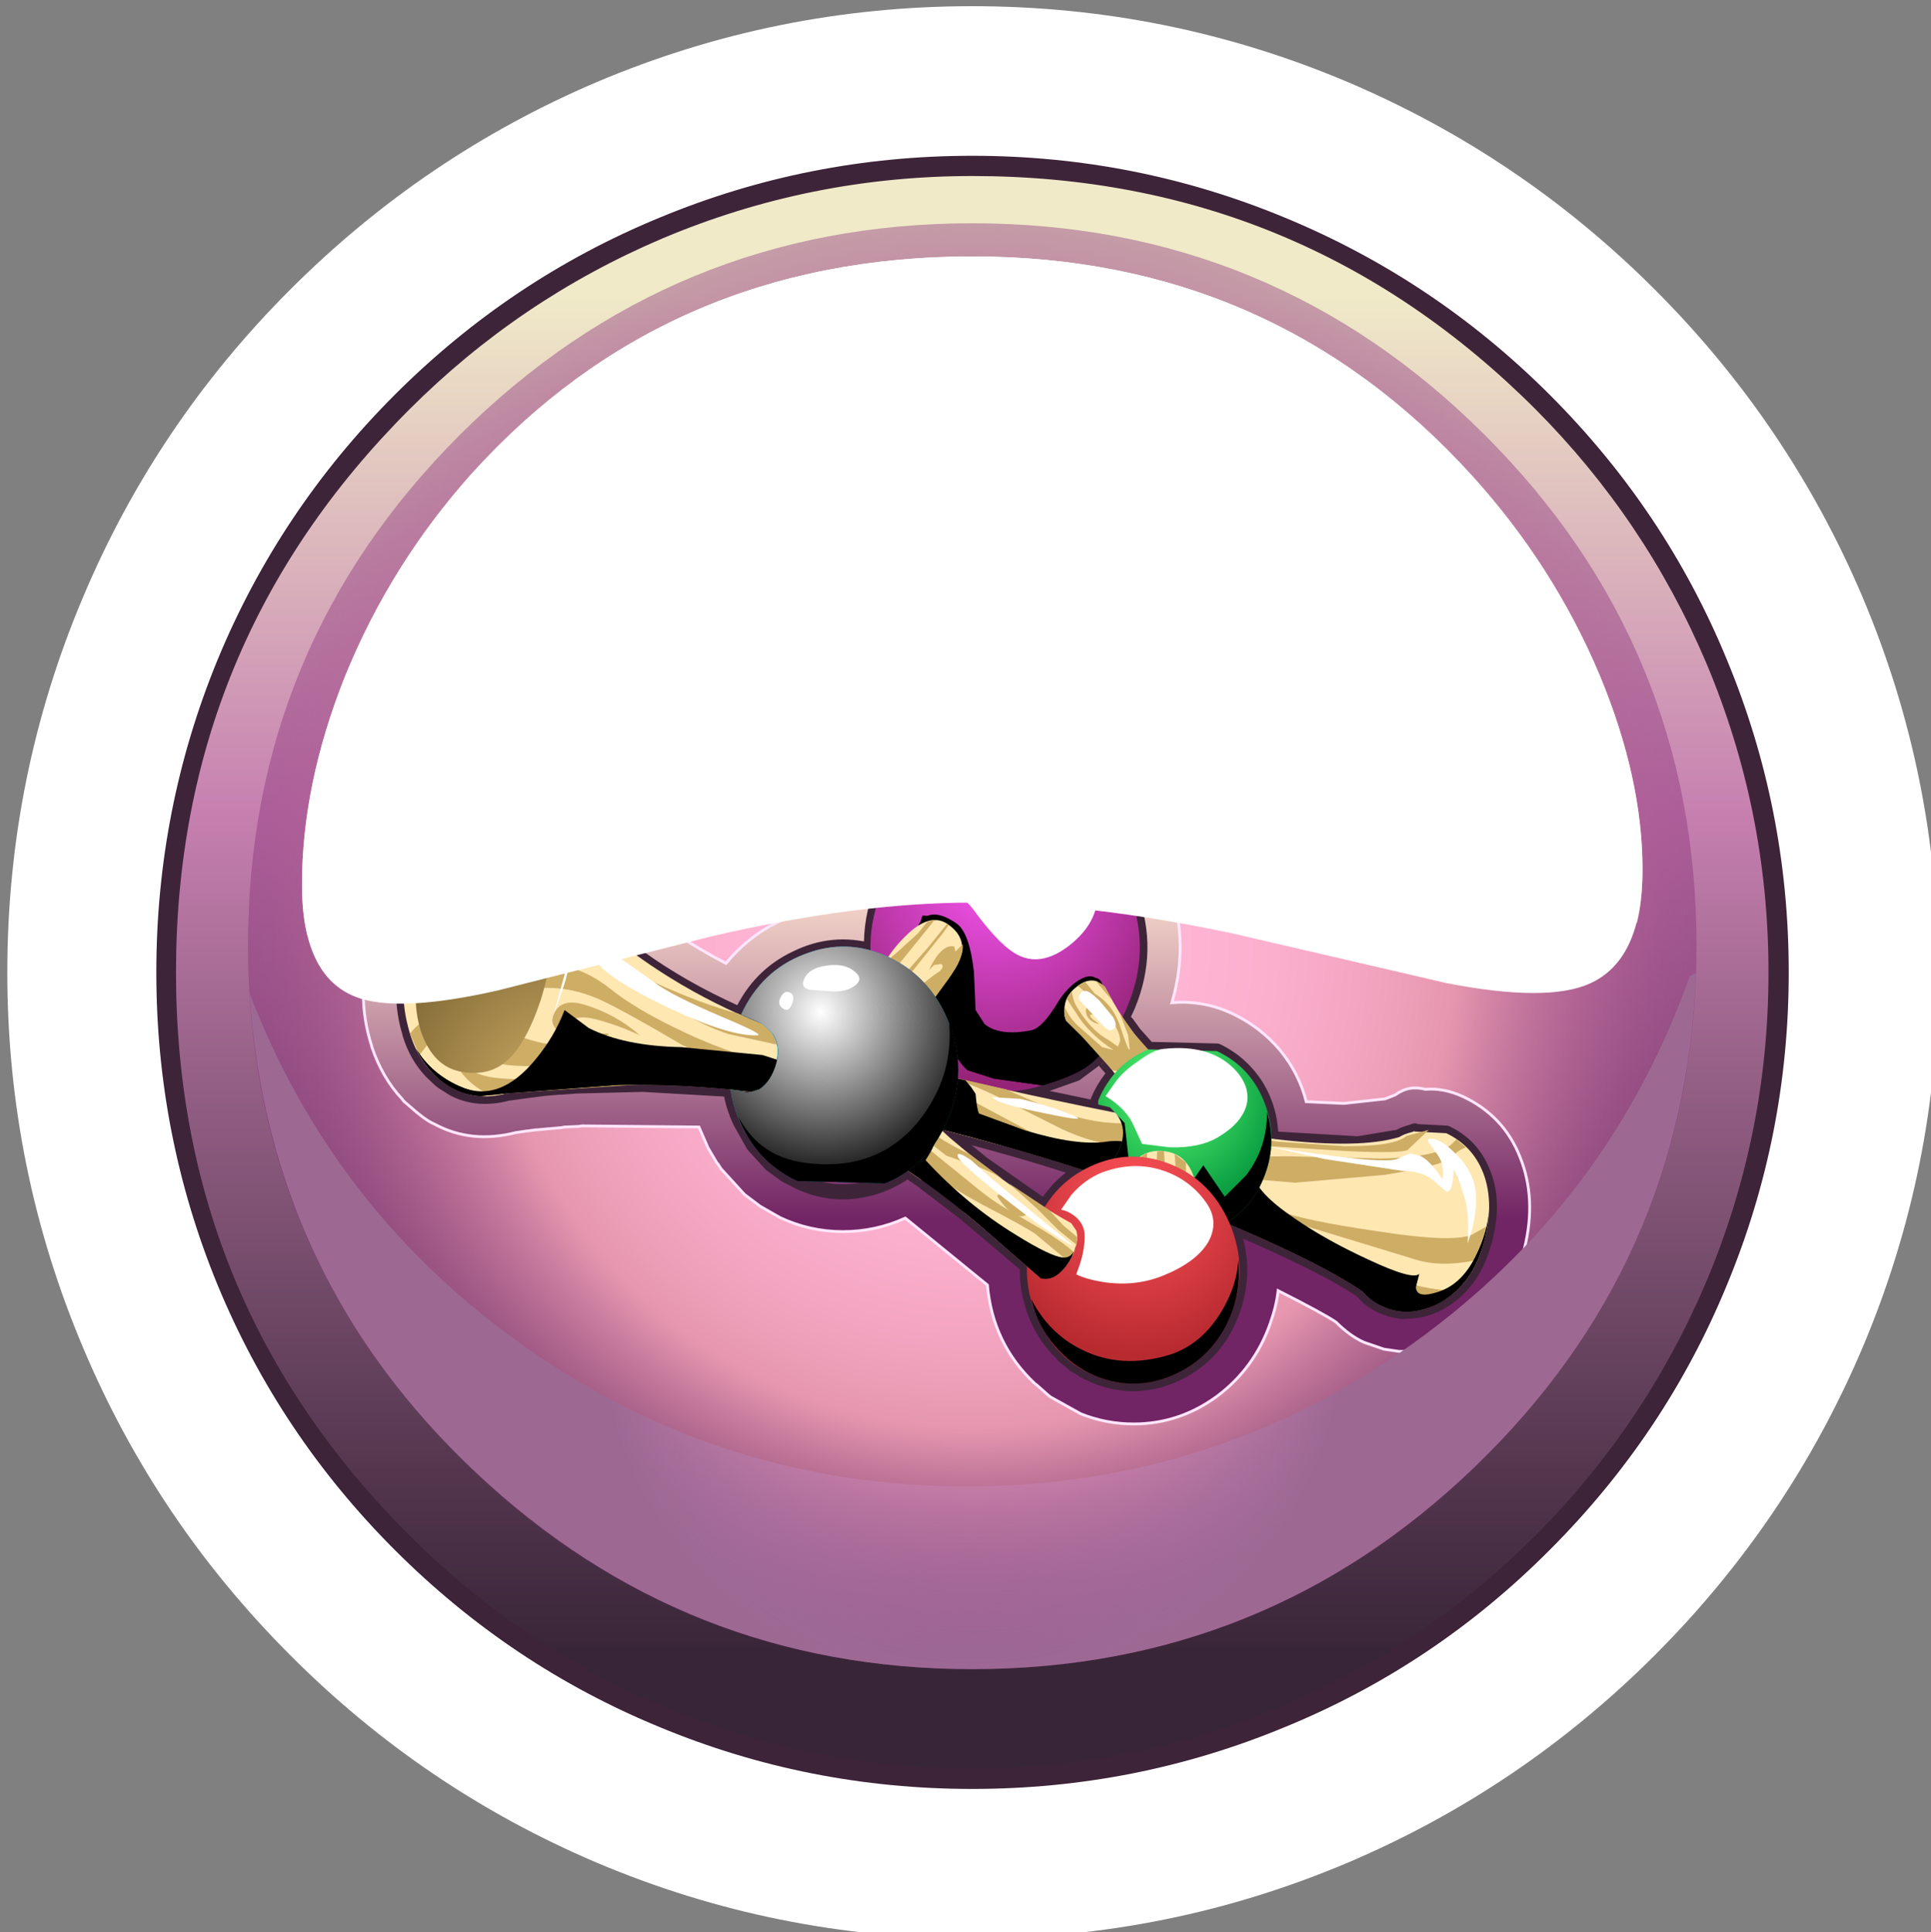 <?xml version="1.0" encoding="UTF-8" standalone="no"?>
<svg xmlns:xlink="http://www.w3.org/1999/xlink" height="171.8px" width="171.7px" xmlns="http://www.w3.org/2000/svg">
  <rect width="100%" height="100%" fill="#808080" stroke="none"/>
  <g transform="matrix(1.0, 0.0, 0.0, 1.0, 0.0, 0.0)">
    <use height="171.8" transform="matrix(1.0, 0.0, 0.0, 1.0, 0.65, 0.55)" width="171.7" xlink:href="#shape0"/>
    <use height="128.55" transform="matrix(1.0, 0.0, 0.0, 1.0, 22.05, 19.85)" width="128.8" xlink:href="#sprite0"/>
    <use height="98.5" transform="matrix(1.0, 0.0, 0.0, 1.0, 32.2, 28.2)" width="103.9" xlink:href="#shape2"/>
    <use height="15.2" transform="matrix(1.0, 0.0, 0.0, 1.0, 81.05, 81.3)" width="18.35" xlink:href="#sprite1"/>
    <use height="15.15" transform="matrix(1.0, 0.0, 0.0, 1.0, 81.05, 81.35)" width="17.85" xlink:href="#sprite2"/>
    <use height="13.1" transform="matrix(1.0, 0.0, 0.0, 1.0, 80.5, 72.2)" width="17.1" xlink:href="#sprite3"/>
    <use height="40.05" transform="matrix(1.0, 0.0, 0.0, 1.0, 35.85, 76.55)" width="96.55" xlink:href="#shape6"/>
    <use height="26.8" transform="matrix(1.0, 0.0, 0.0, 1.0, 37.0, 89.8)" width="95.4" xlink:href="#sprite4"/>
    <use height="23.35" transform="matrix(1.0, 0.0, 0.0, 1.0, 37.0, 93.25)" width="93.05" xlink:href="#sprite5"/>
    <use height="31.9" transform="matrix(1.0, 0.0, 0.0, 1.0, 36.95, 77.95)" width="76.1" xlink:href="#shape9"/>
    <use height="8.8" transform="matrix(1.0, 0.0, 0.0, 1.0, 98.3, 93.2)" width="12.6" xlink:href="#sprite6"/>
    <use height="11.0" transform="matrix(1.0, 0.0, 0.0, 1.0, 97.45, 98.85)" width="15.6" xlink:href="#sprite7"/>
    <use height="20.7" transform="matrix(1.0, 0.0, 0.0, 1.0, 91.3, 102.3)" width="18.9" xlink:href="#shape12"/>
    <use height="11.0" transform="matrix(1.0, 0.0, 0.0, 1.0, 91.7, 112.0)" width="18.45" xlink:href="#sprite8"/>
    <use height="10.45" transform="matrix(1.0, 0.0, 0.0, 1.0, 94.35, 103.65)" width="13.55" xlink:href="#sprite9"/>
    <use height="16.9" transform="matrix(1.0, 0.0, 0.0, 1.0, 75.05, 96.75)" width="20.75" xlink:href="#shape15"/>
    <use height="14.2" transform="matrix(1.0, 0.0, 0.0, 1.0, 78.15, 99.5)" width="16.7" xlink:href="#sprite10"/>
    <use height="16.45" transform="matrix(1.0, 0.0, 0.0, 1.0, 75.1, 97.2)" width="20.6" xlink:href="#sprite11"/>
    <use height="21.85" transform="matrix(1.0, 0.0, 0.0, 1.0, 64.95, 84.15)" width="20.25" xlink:href="#shape18"/>
    <use height="8.0" transform="matrix(1.0, 0.0, 0.0, 1.0, 66.15, 91.0)" width="3.4" xlink:href="#sprite12"/>
    <use height="21.85" transform="matrix(1.0, 0.0, 0.0, 1.0, 64.95, 84.15)" width="20.25" xlink:href="#sprite13"/>
    <use height="15.05" transform="matrix(1.0, 0.0, 0.0, 1.0, 65.65, 90.95)" width="19.55" xlink:href="#sprite14"/>
    <use height="13.4" transform="matrix(1.0, 0.0, 0.0, 1.0, 39.15, 76.85)" width="11.7" xlink:href="#shape22"/>
    <use height="7.9" transform="matrix(1.0, 0.0, 0.0, 1.0, 52.6, 84.15)" width="14.85" xlink:href="#sprite15"/>
    <use height="37.7" transform="matrix(1.0, 0.0, 0.0, 1.0, 69.3, 73.0)" width="61.95" xlink:href="#shape24"/>
    <use height="61.9" transform="matrix(1.0, 0.0, 0.0, 1.0, 22.2, 86.5)" width="128.6" xlink:href="#sprite16"/>
    <use height="60.45" transform="matrix(1.0, 0.0, 0.0, 1.0, 26.85, 22.8)" width="119.2" xlink:href="#sprite17"/>
    <use height="66.45" transform="matrix(1.0, 0.0, 0.0, 1.0, 26.85, 22.8)" width="119.2" xlink:href="#sprite18"/>
  </g>
  <defs>
    <g id="shape0" transform="matrix(1.0, 0.0, 0.0, 1.0, -0.65, -0.55)">
      <path d="M7.4 53.05 Q13.9 37.65 25.8 25.75 37.7 13.85 53.05 7.3 69.0 0.55 86.45 0.55 103.9 0.55 119.85 7.3 135.25 13.85 147.15 25.75 159.05 37.65 165.6 53.05 172.35 69.0 172.35 86.45 172.35 103.9 165.6 119.85 159.05 135.25 147.15 147.15 135.25 159.05 119.85 165.6 103.9 172.35 86.45 172.35 69.0 172.35 53.05 165.6 37.65 159.05 25.8 147.15 13.9 135.25 7.4 119.85 0.65 103.9 0.65 86.45 0.65 69.0 7.4 53.05" fill="#ffffff" fill-rule="evenodd" stroke="none"/>
      <path d="M58.55 20.4 Q71.9 14.75 86.45 14.75 101.0 14.75 114.35 20.4 127.2 25.85 137.15 35.75 147.05 45.7 152.5 58.55 158.15 71.9 158.15 86.45 158.15 101.0 152.5 114.35 147.05 127.2 137.15 137.15 127.2 147.05 114.35 152.5 101.0 158.15 86.45 158.15 71.9 158.15 58.55 152.5 45.7 147.05 35.8 137.15 25.9 127.2 20.45 114.35 14.8 101.0 14.8 86.45 14.8 71.9 20.45 58.55 25.85 45.7 35.8 35.75 45.7 25.85 58.55 20.4" fill="url(#gradient0)" fill-rule="evenodd" stroke="none"/>
      <path d="M19.35 58.65 Q24.85 45.35 35.1 35.1 45.4 24.8 58.65 19.35 71.9 13.85 86.45 13.85 101.0 13.85 114.25 19.35 127.55 24.85 137.8 35.1 148.1 45.4 153.55 58.65 159.05 71.9 159.05 86.45 159.05 101.0 153.55 114.25 148.1 127.5 137.8 137.8 127.55 148.1 114.25 153.55 101.0 159.05 86.45 159.05 71.9 159.05 58.65 153.55 45.4 148.1 35.1 137.8 24.85 127.55 19.35 114.25 13.9 101.0 13.9 86.45 13.9 71.9 19.35 58.65 M58.9 21.2 Q46.2 26.6 36.4 36.4 15.65 57.15 15.65 86.45 15.65 115.8 36.4 136.5 46.2 146.3 58.9 151.7 72.05 157.25 86.45 157.25 100.85 157.25 114.05 151.7 126.75 146.3 136.55 136.5 146.3 126.7 151.7 114.0 157.25 100.85 157.25 86.45 157.25 72.05 151.7 58.9 146.3 46.2 136.55 36.4 115.8 15.65 86.45 15.65 72.05 15.65 58.9 21.2" fill="#3e2439" fill-rule="evenodd" stroke="none"/>
    </g>
    <linearGradient gradientTransform="matrix(0.0, -0.087, -0.087, 0.0, 86.45, 86.45)" gradientUnits="userSpaceOnUse" id="gradient0" spreadMethod="pad" x1="-819.2" x2="819.2">
      <stop offset="0.075" stop-color="#392538"/>
      <stop offset="0.188" stop-color="#53364e"/>
      <stop offset="0.435" stop-color="#956086"/>
      <stop offset="0.6" stop-color="#c680b0"/>
      <stop offset="0.922" stop-color="#f0eac8"/>
    </linearGradient>
    <g id="sprite0" transform="matrix(1.0, 0.0, 0.0, 1.0, 0.0, 0.0)">
      <use height="128.55" transform="matrix(1.0, 0.0, 0.0, 1.0, 0.0, 0.0)" width="128.8" xlink:href="#shape1"/>
    </g>
    <g id="shape1" transform="matrix(1.0, 0.0, 0.0, 1.0, 0.0, 0.0)">
      <path d="M128.8 64.25 Q128.8 90.9 109.95 109.75 91.1 128.55 64.4 128.55 37.75 128.55 18.85 109.75 0.0 90.9 0.0 64.25 0.0 37.65 18.85 18.8 37.75 0.0 64.4 0.0 91.1 0.0 109.95 18.8 128.8 37.6 128.8 64.25" fill="url(#gradient1)" fill-rule="evenodd" stroke="none"/>
    </g>
    <radialGradient cx="0" cy="0" gradientTransform="matrix(0.079, 0.0, 0.0, -0.079, 64.4, 64.25)" gradientUnits="userSpaceOnUse" id="gradient1" r="819.2" spreadMethod="pad">
      <stop offset="0.0" stop-color="#ffb8d9"/>
      <stop offset="0.239" stop-color="#ffb6d6"/>
      <stop offset="0.416" stop-color="#fcafcd"/>
      <stop offset="0.569" stop-color="#f0a2bd"/>
      <stop offset="0.663" stop-color="#e697af"/>
      <stop offset="1.0" stop-color="#872d79" stop-opacity="0.408"/>
    </radialGradient>
    <g id="shape2" transform="matrix(1.0, 0.0, 0.0, 1.0, -32.2, -28.2)">
      <path d="M81.7 34.2 L75.4 34.2 74.9 37.75 77.4 37.4 Q80.4 37.4 82.35 39.5 84.3 41.55 84.3 44.5 84.3 48.8 82.05 51.25 79.75 53.75 75.5 53.75 73.25 53.75 70.95 52.6 68.15 51.25 68.15 49.3 68.15 48.35 68.85 47.7 69.5 47.0 70.4 47.0 70.95 47.0 72.65 48.1 74.35 49.15 75.6 49.15 77.25 49.15 78.2 47.75 79.1 46.5 79.1 44.8 79.1 43.25 78.3 42.35 77.45 41.4 75.9 41.4 74.95 41.4 73.9 41.95 L72.0 42.5 Q71.1 42.5 70.5 41.95 70.0 41.45 70.0 40.95 L70.95 32.8 Q71.2 30.9 71.8 30.25 72.3 29.6 73.55 29.6 L81.6 29.6 Q82.7 29.6 83.35 30.2 84.0 30.8 84.0 31.7 84.0 34.2 81.7 34.2" fill="#ffe7fd" fill-rule="evenodd" stroke="none"/>
      <path d="M102.35 35.3 Q102.35 38.7 99.6 40.4 101.45 41.25 102.55 42.8 103.7 44.45 103.7 46.4 103.7 49.4 101.25 51.6 98.8 53.75 95.3 53.75 91.85 53.75 89.45 51.6 87.3 49.7 87.3 47.5 87.3 46.55 88.15 45.9 88.9 45.25 89.85 45.25 90.8 45.25 92.05 47.2 93.3 49.15 95.35 49.15 96.65 49.15 97.6 48.25 98.5 47.35 98.5 46.05 98.5 43.65 95.65 43.2 92.8 42.75 92.8 40.9 92.8 39.2 95.2 38.55 97.55 37.95 97.55 36.05 97.55 35.1 96.9 34.45 96.25 33.8 95.15 33.8 93.45 33.8 92.3 35.45 91.15 37.1 90.15 37.1 89.2 37.1 88.55 36.3 88.0 35.6 88.0 34.6 88.0 32.65 90.25 30.95 92.5 29.2 95.25 29.2 98.55 29.2 100.6 31.3 102.35 33.05 102.35 35.3" fill="#ffe7fd" fill-rule="evenodd" stroke="none"/>
      <path d="M81.7 33.2 L75.4 33.2 74.9 36.75 77.4 36.4 Q80.4 36.4 82.35 38.5 84.3 40.55 84.3 43.5 84.3 47.8 82.05 50.25 79.75 52.75 75.5 52.75 73.25 52.75 70.95 51.6 68.15 50.25 68.15 48.3 68.15 47.35 68.85 46.7 69.5 46.0 70.4 46.0 70.95 46.0 72.65 47.1 74.35 48.15 75.6 48.15 77.25 48.15 78.2 46.75 79.1 45.5 79.1 43.8 79.1 42.25 78.3 41.35 77.45 40.4 75.9 40.4 74.95 40.4 73.9 40.95 L72.0 41.5 Q71.1 41.5 70.5 40.95 70.0 40.45 70.0 39.95 L70.95 31.8 Q71.2 29.9 71.8 29.25 72.3 28.6 73.55 28.6 L81.6 28.6 Q82.7 28.6 83.35 29.2 84.0 29.8 84.0 30.7 84.0 33.2 81.7 33.2" fill="url(#gradient2)" fill-rule="evenodd" stroke="none"/>
      <path d="M102.35 34.3 Q102.35 37.7 99.6 39.4 101.45 40.25 102.55 41.8 103.7 43.45 103.7 45.4 103.7 48.4 101.25 50.6 98.8 52.75 95.3 52.75 91.85 52.75 89.45 50.6 87.3 48.7 87.3 46.5 87.3 45.55 88.15 44.9 88.9 44.25 89.85 44.25 90.8 44.25 92.05 46.2 93.3 48.15 95.35 48.15 96.65 48.15 97.6 47.25 98.5 46.35 98.5 45.05 98.5 42.65 95.65 42.2 92.8 41.75 92.8 39.9 92.8 38.2 95.2 37.55 97.55 36.95 97.55 35.05 97.55 34.1 96.9 33.45 96.25 32.8 95.15 32.8 93.45 32.8 92.3 34.45 91.15 36.1 90.15 36.1 89.2 36.1 88.55 35.3 88.0 34.6 88.0 33.6 88.0 31.65 90.25 29.95 92.5 28.2 95.25 28.2 98.55 28.2 100.6 30.3 102.35 32.05 102.35 34.3" fill="url(#gradient3)" fill-rule="evenodd" stroke="none"/>
      <path d="M46.25 73.0 Q48.05 73.15 49.6 73.9 L51.35 74.95 51.95 75.45 52.75 76.3 54.05 77.95 Q58.05 82.25 64.55 85.65 66.4 83.4 68.9 82.1 71.45 80.8 74.25 80.65 74.55 79.1 75.15 77.7 77.0 73.25 80.85 70.55 84.75 67.85 89.4 67.85 92.65 67.85 95.7 69.3 101.1 71.85 103.55 77.6 105.95 83.25 104.2 89.15 107.1 88.9 109.75 90.2 112.1 91.35 113.8 93.35 115.5 95.4 116.15 97.95 L119.5 98.1 123.15 97.7 124.05 97.35 Q125.25 96.45 126.75 96.85 128.35 96.7 130.1 97.5 133.7 99.2 135.15 102.85 136.65 106.55 135.55 111.0 L135.1 112.4 Q134.05 115.6 131.6 117.7 129.15 119.8 126.05 120.15 L125.95 120.15 124.4 120.15 123.05 119.95 121.3 119.35 Q120.05 118.8 118.8 117.55 117.7 116.8 113.65 114.75 113.5 116.1 112.95 117.65 111.55 121.65 108.2 124.15 104.85 126.6 100.8 126.6 98.35 126.6 96.1 125.7 L93.4 124.2 93.1 123.95 92.2 123.15 92.0 123.0 Q88.25 119.45 87.8 114.25 L80.5 108.3 Q77.85 109.5 74.95 109.5 72.0 109.5 69.35 108.25 L67.95 107.45 67.6 107.25 66.2 106.2 64.1 103.9 63.85 103.5 63.75 103.4 62.95 102.05 62.15 100.2 51.75 100.1 51.4 100.15 50.2 100.2 49.95 100.25 48.85 100.35 48.8 100.35 47.75 100.45 47.65 100.45 46.9 100.55 46.85 100.55 45.85 100.7 Q41.9 101.7 38.65 99.95 38.05 99.7 37.25 99.05 L37.0 98.85 35.9 97.9 35.75 97.7 Q34.0 95.85 33.05 93.05 L33.05 93.0 Q32.3 90.7 32.3 88.25 L32.4 86.6 32.45 86.4 32.7 84.85 32.7 84.75 33.6 81.9 34.85 79.4 34.95 79.25 Q36.15 77.4 37.7 76.05 L37.85 75.9 Q39.4 74.55 41.25 73.8 L41.35 73.75 41.6 73.7 42.7 73.3 43.75 73.1 43.9 73.1 44.95 73.0 45.1 72.95 46.25 73.0 M125.45 104.5 Q122.85 105.3 119.5 105.3 L112.6 104.8 Q111.25 104.65 110.35 103.65 109.45 102.6 109.45 101.25 109.4 99.75 108.7 98.5 107.95 97.25 106.7 96.7 L103.45 96.6 102.45 96.85 102.3 97.15 Q103.3 98.95 102.25 100.75 101.45 102.25 99.55 102.5 L99.9 103.7 Q100.0 104.75 99.5 105.7 99.0 106.65 98.1 107.15 96.75 107.95 95.95 109.25 95.4 110.2 94.35 110.6 94.95 111.5 94.95 112.7 94.8 115.7 96.95 117.85 L97.05 117.95 98.2 118.75 98.8 119.05 100.8 119.4 Q102.6 119.4 104.05 118.3 105.55 117.2 106.2 115.3 107.1 112.65 106.05 110.25 105.65 109.25 105.85 108.15 106.05 107.1 106.85 106.35 107.65 105.55 108.7 105.35 L110.8 105.6 Q119.9 109.45 123.2 111.9 L123.8 112.45 124.35 112.85 124.6 112.95 124.95 113.0 125.25 113.0 Q126.15 112.9 126.95 112.2 127.9 111.4 128.3 110.1 L128.55 109.25 Q129.55 105.2 127.05 104.0 L126.55 104.1 126.5 104.1 126.45 104.15 125.45 104.5 M92.65 75.8 Q91.1 75.05 89.4 75.05 86.95 75.05 84.85 76.5 82.8 78.0 81.8 80.45 81.05 82.15 81.05 84.45 81.15 86.25 79.7 87.35 78.25 88.5 76.55 88.0 L73.6 87.95 Q72.15 88.3 71.0 89.25 72.05 91.05 71.1 92.75 70.55 93.8 69.35 94.4 70.4 95.4 70.55 96.75 70.65 98.25 69.7 99.4 L69.75 99.4 69.9 99.65 70.35 100.2 70.45 100.35 71.05 100.9 71.75 101.4 72.45 101.75 Q75.6 103.25 78.6 101.15 79.2 100.65 80.15 100.5 80.25 99.45 80.6 98.8 L80.7 98.65 Q81.3 97.6 82.4 97.15 L84.7 96.95 86.3 97.4 86.3 96.65 Q86.4 95.3 87.4 94.35 88.35 93.45 89.7 93.35 L91.65 93.05 Q94.5 92.15 95.15 91.45 95.65 90.85 96.25 90.6 96.15 89.7 96.65 88.8 L97.0 88.0 Q98.45 84.45 97.2 80.9 95.9 77.3 92.65 75.8 M57.2 92.85 L63.6 93.15 Q54.2 88.8 48.5 82.55 L48.05 81.9 47.45 81.1 47.1 80.75 46.55 80.4 45.6 80.15 45.2 80.15 44.9 80.2 44.85 80.2 44.5 80.25 44.45 80.3 44.1 80.4 44.0 80.45 Q43.2 80.75 42.55 81.35 L42.45 81.4 Q41.6 82.15 41.0 83.15 L40.9 83.25 40.2 84.6 39.7 86.25 39.55 87.2 35.95 87.0 39.55 87.35 39.5 88.35 Q39.5 89.75 39.85 90.8 L40.95 92.8 41.45 93.25 41.55 93.3 42.0 93.6 44.15 93.75 44.5 93.65 46.85 93.35 47.0 93.3 48.1 93.2 48.2 93.2 49.4 93.1 49.65 93.05 50.95 93.0 51.35 92.95 57.2 92.85" fill="url(#gradient4)" fill-rule="evenodd" stroke="none"/>
      <path d="M46.25 73.0 Q48.05 73.15 49.6 73.9 L51.35 74.95 51.95 75.45 52.75 76.3 54.05 77.95 Q58.05 82.25 64.55 85.65 66.4 83.4 68.9 82.1 71.45 80.8 74.25 80.65 74.55 79.1 75.15 77.7 77.0 73.25 80.85 70.55 84.75 67.85 89.4 67.85 92.65 67.85 95.7 69.3 101.1 71.85 103.55 77.6 105.95 83.25 104.2 89.15 107.1 88.9 109.75 90.2 112.1 91.35 113.8 93.35 115.5 95.4 116.15 97.95 L119.5 98.1 123.15 97.7 124.05 97.35 Q125.25 96.45 126.75 96.85 128.35 96.7 130.1 97.5 133.7 99.2 135.15 102.85 136.65 106.55 135.55 111.0 L135.1 112.4 Q134.05 115.6 131.6 117.7 129.15 119.8 126.05 120.15 L125.95 120.15 124.4 120.15 123.05 119.95 121.3 119.35 Q120.05 118.8 118.8 117.55 117.7 116.8 113.65 114.75 113.5 116.1 112.95 117.65 111.55 121.65 108.2 124.15 104.85 126.6 100.8 126.6 98.35 126.6 96.1 125.7 L93.4 124.2 93.1 123.95 92.2 123.15 92.0 123.0 Q88.25 119.45 87.8 114.25 L80.5 108.3 Q77.85 109.5 74.95 109.5 72.0 109.5 69.35 108.25 L67.95 107.45 67.6 107.25 66.2 106.2 64.1 103.9 63.85 103.5 63.75 103.4 62.95 102.05 62.15 100.2 51.75 100.1 51.4 100.15 50.2 100.2 49.95 100.25 48.85 100.35 48.8 100.35 47.75 100.45 47.65 100.45 46.9 100.55 46.85 100.55 45.85 100.7 Q41.9 101.7 38.65 99.95 38.05 99.7 37.25 99.05 L37.0 98.85 35.9 97.9 35.75 97.7 Q34.0 95.85 33.05 93.05 L33.05 93.0 Q32.3 90.7 32.3 88.25 L32.4 86.6 32.45 86.4 32.7 84.85 32.7 84.75 33.6 81.9 34.85 79.4 34.95 79.25 Q36.15 77.4 37.7 76.05 L37.85 75.9 Q39.4 74.55 41.25 73.8 L41.35 73.75 41.6 73.7 42.7 73.3 43.75 73.1 43.9 73.1 44.95 73.0 45.1 72.95 46.25 73.0 M125.45 104.5 Q122.85 105.3 119.5 105.3 L112.6 104.8 Q111.25 104.65 110.35 103.65 109.45 102.6 109.45 101.25 109.4 99.75 108.7 98.5 107.95 97.25 106.7 96.7 L103.45 96.6 102.45 96.85 102.3 97.15 Q103.3 98.95 102.25 100.75 101.45 102.25 99.55 102.5 L99.9 103.7 Q100.0 104.75 99.5 105.7 99.0 106.65 98.1 107.15 96.75 107.95 95.95 109.25 95.4 110.2 94.35 110.6 94.95 111.5 94.95 112.7 94.8 115.7 96.95 117.85 L97.05 117.95 98.2 118.75 98.8 119.05 100.8 119.4 Q102.6 119.4 104.05 118.3 105.55 117.2 106.2 115.3 107.1 112.65 106.05 110.25 105.65 109.25 105.85 108.15 106.05 107.1 106.85 106.35 107.65 105.55 108.7 105.35 L110.8 105.6 Q119.9 109.45 123.2 111.9 L123.8 112.45 124.35 112.85 124.6 112.95 124.95 113.0 125.25 113.0 Q126.15 112.9 126.95 112.2 127.9 111.4 128.3 110.1 L128.55 109.25 Q129.55 105.2 127.05 104.0 L126.55 104.1 126.5 104.1 126.45 104.15 125.45 104.5 M92.65 75.8 Q91.1 75.05 89.4 75.05 86.95 75.05 84.85 76.5 82.8 78.0 81.8 80.45 81.05 82.15 81.05 84.45 81.15 86.25 79.7 87.35 78.25 88.5 76.55 88.0 L73.6 87.95 Q72.15 88.3 71.0 89.25 72.05 91.05 71.1 92.75 70.55 93.8 69.35 94.4 70.4 95.4 70.55 96.75 70.65 98.25 69.7 99.4 L69.75 99.4 69.9 99.65 70.35 100.2 70.45 100.35 71.05 100.9 71.75 101.4 72.45 101.75 Q75.6 103.25 78.6 101.15 79.2 100.65 80.15 100.5 80.25 99.45 80.6 98.8 L80.7 98.65 Q81.3 97.6 82.4 97.15 L84.7 96.95 86.3 97.4 86.3 96.65 Q86.4 95.3 87.4 94.35 88.35 93.45 89.7 93.35 L91.65 93.05 Q94.5 92.15 95.15 91.45 95.65 90.85 96.25 90.6 96.15 89.7 96.65 88.8 L97.0 88.0 Q98.45 84.45 97.2 80.9 95.9 77.3 92.65 75.8 M57.2 92.85 L63.6 93.15 Q54.2 88.8 48.5 82.55 L48.05 81.9 47.45 81.1 47.1 80.75 46.55 80.4 45.6 80.15 45.2 80.15 44.9 80.2 44.85 80.2 44.5 80.25 44.45 80.3 44.1 80.4 44.0 80.45 Q43.2 80.75 42.55 81.35 L42.45 81.4 Q41.6 82.15 41.0 83.15 L40.9 83.25 40.2 84.6 39.7 86.25 39.55 87.2 35.95 87.0 39.55 87.35 39.5 88.35 Q39.5 89.75 39.85 90.8 L40.95 92.8 41.45 93.25 41.55 93.3 42.0 93.6 44.15 93.75 44.5 93.65 46.85 93.35 47.0 93.3 48.1 93.2 48.2 93.2 49.4 93.1 49.65 93.05 50.95 93.0 51.35 92.95 57.2 92.85" fill="none" stroke="#ffe6fd" stroke-linecap="butt" stroke-linejoin="miter" stroke-width="0.25"/>
      <path d="M85.05 72.35 Q80.45 74.25 78.45 79.1 77.4 81.65 77.5 84.55 74.05 83.6 70.8 85.2 67.5 86.75 65.9 90.2 L67.75 91.0 67.9 91.1 67.8 91.05 66.45 90.5 Q56.9 86.4 51.15 80.15 L50.1 78.7 49.4 78.0 48.05 77.15 Q47.1 76.7 45.95 76.6 L45.9 76.6 45.15 76.55 45.1 76.55 44.35 76.65 44.3 76.65 43.6 76.8 43.5 76.8 42.8 77.05 42.7 77.1 Q41.35 77.65 40.2 78.65 L40.1 78.75 Q38.85 79.75 37.95 81.2 L37.9 81.3 36.9 83.25 Q36.4 84.5 36.2 85.5 L35.95 87.0 35.9 88.25 Q35.9 90.1 36.45 91.85 L36.45 91.9 Q37.05 93.9 38.4 95.3 L39.2 96.05 39.4 96.2 40.35 96.8 Q42.45 97.9 45.1 97.2 L47.3 96.9 47.35 96.9 48.45 96.75 48.5 96.75 49.7 96.65 49.9 96.65 51.2 96.55 57.15 96.4 64.95 96.85 Q65.2 98.4 65.85 99.75 L67.0 101.8 68.55 103.5 69.85 104.45 70.9 105.0 Q73.35 106.2 76.0 105.9 78.55 105.6 80.7 104.05 L81.8 104.8 85.8 107.85 91.35 112.55 Q91.3 114.8 92.1 116.85 92.95 118.95 94.5 120.4 L94.6 120.55 95.3 121.1 95.5 121.3 96.2 121.7 96.45 121.9 97.45 122.35 Q101.1 123.8 104.65 122.1 108.2 120.4 109.6 116.5 110.95 112.65 109.4 108.9 118.05 112.6 121.15 114.8 121.85 115.65 122.85 116.1 L123.65 116.4 124.65 116.6 125.6 116.55 125.65 116.55 Q127.6 116.35 129.25 114.95 130.95 113.5 131.7 111.25 L132.05 110.15 132.05 110.1 Q132.9 106.75 131.85 104.25 130.9 101.85 128.6 100.75 L125.75 100.6 125.8 100.55 125.55 100.65 Q124.9 100.8 124.4 101.1 L120.75 101.7 113.0 101.25 Q113.0 98.75 111.75 96.65 110.4 94.5 108.2 93.45 L102.1 93.3 100.85 91.9 100.2 91.0 100.15 91.0 99.8 90.45 100.3 89.35 Q102.3 84.5 100.5 79.6 98.7 74.7 94.2 72.55 89.65 70.4 85.05 72.35 M98.25 94.35 L98.9 95.1 99.15 95.45 Q98.2 96.55 97.65 97.85 L97.65 98.2 98.7 98.45 99.15 98.9 89.85 96.95 92.7 96.5 95.65 95.45 97.8 93.85 98.25 94.3 98.25 94.35 M83.75 100.55 L83.8 100.45 Q90.6 102.15 96.3 104.05 94.3 105.15 92.9 107.35 L87.25 103.4 87.15 103.3 83.75 100.55" fill="none" stroke="#3e2439" stroke-linecap="butt" stroke-linejoin="round" stroke-width="1.35"/>
      <path d="M66.5 97.15 L65.4 96.95" fill="none" stroke="#3e2439" stroke-linecap="butt" stroke-linejoin="round" stroke-width="1.35"/>
      <path d="M65.4 96.95 L65.15 96.9 65.0 96.85 65.4 96.95" fill="none" stroke="#3e2439" stroke-linecap="round" stroke-linejoin="round" stroke-width="1.35"/>
      <path d="M65.4 96.95 L66.95 97.1 66.5 97.15" fill="none" stroke="#3e2439" stroke-linecap="round" stroke-linejoin="round" stroke-width="1.35"/>
      <path d="M94.2 72.55 Q98.7 74.7 100.5 79.6 102.3 84.5 100.3 89.35 98.35 94.2 93.75 96.1 89.15 98.05 84.6 95.9 80.05 93.75 78.25 88.85 76.45 83.9 78.45 79.1 80.45 74.25 85.05 72.35 89.65 70.4 94.2 72.55" fill="url(#gradient5)" fill-rule="evenodd" stroke="none"/>
    </g>
    <linearGradient gradientTransform="matrix(0.0, -0.015, -0.015, 0.0, 76.25, 40.7)" gradientUnits="userSpaceOnUse" id="gradient2" spreadMethod="pad" x1="-819.2" x2="819.2">
      <stop offset="0.325" stop-color="#4a2442"/>
      <stop offset="0.529" stop-color="#4c2444"/>
      <stop offset="0.663" stop-color="#55244c"/>
      <stop offset="0.773" stop-color="#65255a"/>
      <stop offset="0.871" stop-color="#7b266e"/>
      <stop offset="0.965" stop-color="#972787"/>
      <stop offset="1.0" stop-color="#a52893"/>
    </linearGradient>
    <linearGradient gradientTransform="matrix(0.0, -0.015, -0.015, 0.0, 95.5, 40.5)" gradientUnits="userSpaceOnUse" id="gradient3" spreadMethod="pad" x1="-819.2" x2="819.2">
      <stop offset="0.325" stop-color="#4a2442"/>
      <stop offset="0.529" stop-color="#4c2444"/>
      <stop offset="0.663" stop-color="#55244c"/>
      <stop offset="0.773" stop-color="#65255a"/>
      <stop offset="0.871" stop-color="#7b266e"/>
      <stop offset="0.965" stop-color="#972787"/>
      <stop offset="1.0" stop-color="#a52893"/>
    </linearGradient>
    <linearGradient gradientTransform="matrix(0.0, -0.024, -0.024, 0.0, 84.15, 90.9)" gradientUnits="userSpaceOnUse" id="gradient4" spreadMethod="pad" x1="-819.2" x2="819.2">
      <stop offset="0.055" stop-color="#722565"/>
      <stop offset="0.588" stop-color="#d4a9b0"/>
      <stop offset="0.839" stop-color="#fee3d2"/>
    </linearGradient>
    <radialGradient cx="0" cy="0" gradientTransform="matrix(0.004, 0.023, 0.021, -0.004, 88.35, 77.15)" gradientUnits="userSpaceOnUse" id="gradient5" r="819.2" spreadMethod="pad">
      <stop offset="0.0" stop-color="#fa56f5"/>
      <stop offset="1.0" stop-color="#952478"/>
    </radialGradient>
    <g id="sprite1" transform="matrix(1.0, 0.0, 0.0, 1.0, 0.0, 0.05)">
      <use height="15.2" transform="matrix(1.0, 0.0, 0.0, 1.0, 0.0, -0.05)" width="18.35" xlink:href="#shape3"/>
    </g>
    <g id="shape3" transform="matrix(1.0, 0.0, 0.0, 1.0, 0.0, 0.05)">
      <path d="M17.0 8.15 L18.0 10.5 18.35 9.8 Q17.3 12.3 15.65 13.45 14.5 14.3 11.65 15.15 L7.35 14.55 5.0 13.8 Q4.15 13.2 2.1 9.3 -0.1 5.15 0.0 3.75 0.2 1.45 0.8 0.6 1.8 -0.75 4.0 0.75 5.15 1.55 5.55 5.05 L5.7 8.45 6.5 9.7 Q7.85 10.8 10.65 10.25 11.65 10.05 13.05 7.7 14.4 5.55 16.35 5.6 17.3 5.65 17.0 8.15" fill="#000000" fill-rule="evenodd" stroke="none"/>
    </g>
    <g id="sprite2" transform="matrix(1.0, 0.0, 0.0, 1.0, 0.0, 0.0)">
      <use height="15.15" transform="matrix(1.0, 0.0, 0.0, 1.0, 0.0, 0.0)" width="17.85" xlink:href="#shape4"/>
    </g>
    <g id="shape4" transform="matrix(1.0, 0.0, 0.0, 1.0, 0.0, 0.0)">
      <path d="M13.05 8.4 Q13.35 6.85 14.65 5.95 15.85 5.1 16.5 5.7 L17.05 8.75 17.45 9.3 17.85 9.85 Q16.8 12.4 15.4 13.5 14.3 14.35 11.65 15.15 L7.35 14.55 5.0 13.8 Q4.15 13.2 2.2 9.5 0.05 5.6 0.0 4.0 0.55 3.3 0.65 1.8 0.8 0.3 1.0 0.05 L2.45 0.15 3.8 0.65 4.5 1.7 5.0 2.9 Q5.15 4.1 4.55 5.1 3.85 6.2 2.85 5.6 1.95 5.05 2.95 6.9 L4.7 9.55 Q5.95 10.95 7.8 11.9 10.6 13.4 13.45 12.95 15.1 12.65 15.3 11.85 L15.2 11.05 13.9 10.7 Q12.7 10.0 13.05 8.4" fill="#000000" fill-rule="evenodd" stroke="none"/>
    </g>
    <g id="sprite3" transform="matrix(1.0, 0.0, 0.0, 1.0, 0.0, 0.0)">
      <use height="13.1" transform="matrix(1.0, 0.0, 0.0, 1.0, 0.0, 0.0)" width="17.1" xlink:href="#shape5"/>
    </g>
    <g id="shape5" transform="matrix(1.0, 0.0, 0.0, 1.0, 0.0, 0.0)">
      <path d="M11.85 0.7 Q16.0 2.65 16.9 5.9 17.75 9.15 14.9 11.6 12.3 13.8 10.1 12.75 8.5 12.0 6.15 8.8 4.55 6.6 2.1 6.65 0.9 6.65 0.0 7.1 0.05 6.35 0.45 5.35 1.25 3.35 3.0 2.05 5.45 0.25 8.0 0.05 10.05 -0.15 11.85 0.7" fill="#ffffff" fill-rule="evenodd" stroke="none"/>
    </g>
    <g id="shape6" transform="matrix(1.0, 0.0, 0.0, 1.0, -35.85, -76.55)">
      <path d="M75.7 87.45 Q77.15 87.25 78.8 85.35 79.55 84.15 80.6 83.15 82.7 81.1 84.25 82.15 86.4 83.6 85.0 86.0 L81.45 91.0 Q80.9 91.95 78.25 89.8 L75.7 87.45" fill="#ffe7b2" fill-rule="evenodd" stroke="none"/>
      <path d="M79.85 84.6 L81.65 82.95 82.45 81.95 83.1 81.8 79.95 85.7 Q78.25 87.25 78.6 88.05 L80.4 86.65 82.55 84.2 84.2 82.15 84.25 82.15 84.35 82.25 83.85 82.95 81.05 86.45 80.3 87.55 79.65 88.3 Q79.25 88.8 79.35 89.1 79.8 89.15 80.4 88.8 L81.25 88.1 82.9 86.8 83.55 86.35 Q84.0 85.95 83.7 85.7 L83.05 85.8 82.6 86.25 Q83.7 83.9 84.85 84.15 L84.95 84.6 85.6 83.95 Q85.75 85.1 84.3 87.1 L81.45 91.0 Q80.9 91.95 78.25 89.8 L75.7 87.45 Q76.7 87.3 77.9 86.2 L77.95 86.2 79.85 84.6" fill="#cead65" fill-rule="evenodd" stroke="none"/>
      <path d="M125.75 100.6 L128.6 100.75 Q131.1 101.95 132.0 104.6 132.95 107.5 131.7 111.25 130.65 114.4 127.95 115.85 125.25 117.25 122.85 116.1 121.85 115.65 121.15 114.8 117.0 112.0 107.65 108.15 93.15 102.25 75.5 98.5 65.25 96.3 55.05 96.45 L45.1 97.2 Q42.45 97.9 40.35 96.8 37.2 95.15 36.25 91.15 35.25 87.25 36.9 83.25 38.5 79.3 41.8 77.5 45.05 75.75 48.05 77.15 L49.4 78.0 51.15 80.15 Q54.65 83.9 59.7 87.0 67.25 91.65 77.2 94.05 102.05 100.0 113.6 101.3 120.9 102.15 124.4 101.1 124.9 100.8 125.55 100.65 L125.8 100.55 125.75 100.6" fill="#ffe7b2" fill-rule="evenodd" stroke="none"/>
      <path d="M125.15 102.25 Q124.55 102.55 119.9 102.35 L112.75 101.9 Q108.4 101.4 102.2 101.95 98.35 102.2 94.45 100.4 L88.8 97.55 Q84.9 95.65 82.05 95.2 L73.1 93.75 64.85 91.95 Q62.65 91.3 58.85 89.0 L52.85 85.4 Q50.45 84.05 49.1 83.95 L47.35 84.35 46.05 85.3 Q45.65 85.9 47.05 85.75 51.0 85.3 54.25 87.9 56.6 89.8 61.0 91.85 65.85 94.1 69.05 94.45 L77.75 95.5 Q83.5 96.4 86.15 97.7 L92.4 101.05 Q96.1 102.85 99.2 102.95 L107.1 102.9 114.4 102.8 122.75 103.0 Q128.2 102.9 129.3 101.5 L129.5 101.3 130.35 102.0 Q129.5 102.35 129.2 102.8 128.7 103.55 123.15 104.45 L115.15 105.15 103.3 104.15 96.95 103.35 Q92.05 102.65 89.8 101.3 86.95 99.6 84.95 98.9 82.75 98.1 79.3 97.7 L70.3 96.15 Q64.4 94.75 60.65 92.9 55.65 89.95 53.4 88.9 49.65 87.2 45.9 88.2 41.95 89.3 42.15 89.95 42.2 90.15 44.55 91.4 46.25 92.3 48.3 92.75 L53.9 93.35 Q57.45 93.55 61.8 94.65 66.15 95.8 69.5 97.35 L69.7 97.45 64.45 96.8 62.55 95.9 Q59.75 94.7 57.1 94.45 54.8 94.25 50.7 94.6 46.95 94.9 45.25 94.7 43.8 94.55 42.35 93.7 L40.85 92.95 41.15 94.2 Q41.6 95.4 43.55 95.75 45.4 96.1 50.15 95.85 L57.15 96.4 45.1 97.2 43.8 97.4 43.55 97.35 Q40.8 96.0 40.05 93.4 39.8 92.45 39.35 92.05 L38.6 92.1 37.3 93.8 36.45 91.9 Q37.2 90.95 38.1 90.5 39.65 89.8 40.05 88.8 40.55 87.7 39.3 87.25 37.65 86.6 35.9 88.25 35.9 86.95 36.2 85.5 L38.2 85.05 40.85 83.95 Q41.75 83.5 40.7 83.2 L38.7 82.7 Q37.8 82.35 37.9 81.3 38.85 79.75 40.2 78.65 40.2 80.15 40.8 80.5 L42.6 81.85 Q43.7 82.45 43.3 80.95 L42.8 78.85 Q42.55 77.75 42.7 77.1 44.25 76.45 45.95 76.6 44.2 77.5 44.2 78.75 L43.85 81.7 Q43.75 82.3 44.25 81.05 44.75 79.85 45.9 78.9 47.2 77.8 48.75 77.5 L49.4 78.0 50.15 78.75 Q47.3 78.25 45.95 80.35 43.6 84.1 47.35 80.1 L48.6 80.15 Q50.0 80.4 50.85 81.3 L53.7 84.2 Q55.95 86.25 58.2 87.35 62.6 89.35 65.6 90.1 70.75 92.45 77.2 94.05 L89.45 96.85 Q93.3 98.6 95.35 99.2 98.1 100.0 100.65 99.85 L103.55 99.6 110.15 101.0 113.6 101.5 119.5 101.9 Q123.95 101.95 125.05 101.0 L127.05 100.45 125.15 102.25" fill="#cead65" fill-rule="evenodd" stroke="none"/>
      <path d="M129.55 114.65 L127.6 116.0 124.5 115.35 Q122.65 114.9 120.5 113.95 L116.1 111.55 112.4 109.9 108.2 108.1 Q110.35 108.45 113.3 109.85 117.1 111.65 121.9 113.15 127.65 115.0 129.55 114.65" fill="#cead65" fill-rule="evenodd" stroke="none"/>
      <path d="M88.55 101.6 L89.1 101.85 84.0 100.5 Q85.0 100.25 85.9 100.5 L88.55 101.6" fill="#cead65" fill-rule="evenodd" stroke="none"/>
      <path d="M131.1 109.65 L132.25 109.0 131.7 111.25 131.4 112.0 Q128.05 112.75 125.6 111.9 L116.4 109.1 Q109.7 107.2 107.3 106.9 L101.15 105.85 98.25 104.75 100.35 105.05 107.7 106.1 Q111.85 106.9 113.55 107.6 115.85 108.5 122.35 109.45 129.7 110.6 131.1 109.65" fill="#cead65" fill-rule="evenodd" stroke="none"/>
      <path d="M56.9 92.05 Q55.65 91.45 54.25 91.0 51.5 90.05 50.95 90.75 50.1 91.85 54.15 91.9 53.9 92.2 53.3 92.4 L50.55 92.15 Q48.6 91.4 49.3 90.05 49.95 88.7 52.05 89.35 54.8 90.2 56.9 92.05" fill="#cead65" fill-rule="evenodd" stroke="none"/>
    </g>
    <g id="sprite4" transform="matrix(1.0, 0.0, 0.0, 1.0, 0.0, 0.0)">
      <use height="26.8" transform="matrix(1.0, 0.0, 0.0, 1.0, 0.0, 0.0)" width="95.4" xlink:href="#shape7"/>
    </g>
    <g id="shape7" transform="matrix(1.0, 0.0, 0.0, 1.0, 0.0, 0.0)">
      <path d="M94.3 21.7 Q95.25 19.75 95.4 17.8 95.3 19.75 94.7 21.45 93.65 24.6 90.95 26.05 88.25 27.45 85.85 26.3 84.85 25.85 84.15 25.0 80.0 22.2 70.65 18.35 56.15 12.45 38.5 8.7 28.25 6.5 18.05 6.65 L8.1 7.4 5.7 7.65 Q4.35 7.55 3.35 7.0 1.2 5.9 0.0 3.45 1.35 5.65 3.8 6.75 7.35 8.4 10.65 4.35 12.3 2.35 13.2 0.0 L15.35 1.6 Q18.5 3.2 23.6 3.3 L30.8 4.0 33.9 5.0 Q35.25 5.3 39.6 7.05 43.55 8.4 44.25 7.4 45.05 6.4 46.2 5.65 L48.85 6.25 49.35 6.85 49.75 7.45 Q49.85 8.75 50.05 9.2 L54.15 10.7 Q58.8 12.1 61.4 11.7 64.0 11.3 67.3 13.65 70.05 15.65 70.6 15.0 71.95 13.6 72.5 10.55 L72.85 10.6 Q74.3 12.7 74.45 14.55 74.6 16.15 78.15 18.55 80.9 20.45 84.7 22.2 88.65 24.05 89.2 23.45 L88.9 24.65 Q88.95 25.7 90.9 25.05 93.05 24.35 94.3 21.7" fill="#000000" fill-rule="evenodd" stroke="none"/>
    </g>
    <g id="sprite5" transform="matrix(1.0, 0.0, 0.0, 1.0, 0.0, 0.0)">
      <use height="23.35" transform="matrix(1.0, 0.0, 0.0, 1.0, 0.0, 0.0)" width="93.05" xlink:href="#shape8"/>
    </g>
    <g id="shape8" transform="matrix(1.0, 0.0, 0.0, 1.0, 0.0, 0.0)">
      <path d="M93.05 20.9 Q91.6 22.6 89.6 23.15 87.6 23.7 85.85 22.85 84.85 22.4 84.15 21.55 80.0 18.75 70.65 14.9 56.15 9.0 38.5 5.25 28.25 3.05 18.05 3.2 L8.1 3.95 5.7 4.2 Q4.35 4.1 3.35 3.55 1.2 2.45 0.0 0.0 1.35 2.2 3.8 3.3 7.8 5.1 10.95 1.5 L13.6 2.45 16.95 2.3 23.65 2.15 32.5 2.3 33.4 3.9 34.55 3.75 37.2 2.7 41.5 4.15 44.25 3.95 Q45.05 2.95 46.2 2.2 L47.55 2.5 Q48.85 4.4 48.5 6.6 L50.0 7.25 60.4 10.2 61.4 10.15 63.65 9.85 68.0 11.55 Q70.0 12.3 70.6 11.55 71.55 10.55 72.1 8.65 L72.75 9.25 Q73.9 11.05 73.3 13.85 73.1 14.65 73.25 14.95 L74.8 16.2 81.2 18.85 Q86.3 20.9 86.9 21.65 87.6 22.65 88.0 22.75 L89.8 22.55 Q91.15 22.25 93.05 20.9" fill="#000000" fill-rule="evenodd" stroke="none"/>
    </g>
    <g id="shape9" transform="matrix(1.0, 0.0, 0.0, 1.0, -36.95, -77.95)">
      <path d="M48.05 89.0 Q46.7 93.0 44.9 94.45 43.3 95.75 40.85 95.25 38.55 94.75 37.5 91.9 36.5 89.0 37.35 85.45 38.2 81.9 40.5 79.75 42.75 77.55 45.1 78.05 47.65 78.6 48.55 81.3 49.55 84.3 48.05 89.0" fill="url(#gradient6)" fill-rule="evenodd" stroke="none"/>
      <path d="M96.75 92.65 L94.8 90.75 Q94.6 90.35 94.65 89.75 94.65 88.6 95.65 87.8 96.65 86.95 97.55 87.25 L98.25 87.75 99.05 89.2 Q100.0 90.85 100.85 91.9 102.15 93.6 103.7 94.75 L102.35 96.5 99.8 96.45 Q98.85 94.9 96.75 92.65" fill="#ffe7b2" fill-rule="evenodd" stroke="none"/>
      <path d="M94.8 90.75 Q94.55 90.2 94.65 89.45 94.95 90.3 95.8 91.15 L98.0 93.1 99.0 93.35 Q97.1 92.1 96.0 90.55 L94.85 88.8 95.3 88.15 Q95.4 88.85 95.65 89.35 96.95 91.6 98.55 92.45 L99.4 93.05 99.6 92.55 Q99.6 91.15 97.15 88.8 L95.85 87.65 96.5 87.3 97.35 88.35 Q99.05 89.35 99.7 91.55 100.4 93.65 100.45 93.25 L100.3 92.0 99.55 90.05 100.85 91.9 102.3 93.55 101.65 95.65 98.9 95.15 96.2 92.15 94.8 90.75" fill="#cead65" fill-rule="evenodd" stroke="none"/>
      <path d="M98.25 87.75 L98.9 88.95 97.45 87.25 Q97.95 87.4 98.25 87.75" fill="#cead65" fill-rule="evenodd" stroke="none"/>
      <path d="M112.5 98.2 Q113.7 101.5 112.35 104.75 111.05 108.0 107.95 109.25 L101.8 109.1 Q98.6 107.6 97.45 104.05 L97.7 104.15 Q99.4 103.2 99.8 101.35 100.05 100.15 99.4 99.2 L98.7 98.45 97.65 98.2 97.65 97.85 Q99.0 94.6 102.1 93.3 L108.2 93.45 Q111.3 94.9 112.5 98.2" fill="url(#gradient7)" fill-rule="evenodd" stroke="none"/>
    </g>
    <radialGradient cx="0" cy="0" gradientTransform="matrix(-0.011, -0.022, -0.02, 0.013, 49.3, 98.1)" gradientUnits="userSpaceOnUse" id="gradient6" r="819.2" spreadMethod="pad">
      <stop offset="0.0" stop-color="#cead65"/>
      <stop offset="1.0" stop-color="#745d2d"/>
    </radialGradient>
    <radialGradient cx="0" cy="0" gradientTransform="matrix(0.004, 0.014, 0.013, -0.004, 103.9, 96.8)" gradientUnits="userSpaceOnUse" id="gradient7" r="819.2" spreadMethod="pad">
      <stop offset="0.0" stop-color="#5bfe73"/>
      <stop offset="1.0" stop-color="#00913c"/>
    </radialGradient>
    <g id="sprite6" transform="matrix(1.0, 0.0, 0.0, 1.0, 0.0, -0.05)">
      <use height="8.8" transform="matrix(1.0, 0.0, 0.0, 1.0, 0.0, 0.05)" width="12.6" xlink:href="#shape10"/>
    </g>
    <g id="shape10" transform="matrix(1.0, 0.0, 0.0, 1.0, 0.0, -0.05)">
      <path d="M11.6 2.05 Q12.9 3.5 12.55 5.05 12.15 6.65 10.1 7.9 8.4 8.95 5.65 8.85 L3.25 8.55 2.35 6.6 Q1.65 5.3 0.0 4.3 L0.85 3.1 Q1.5 2.15 2.9 1.2 4.3 0.15 5.2 0.1 9.4 -0.35 11.6 2.05" fill="#ffffff" fill-rule="evenodd" stroke="none"/>
    </g>
    <g id="sprite7" transform="matrix(1.0, 0.0, 0.0, 1.0, 0.0, 0.0)">
      <use height="11.0" transform="matrix(1.0, 0.0, 0.0, 1.0, 0.0, 0.0)" width="15.6" xlink:href="#shape11"/>
    </g>
    <g id="shape11" transform="matrix(1.0, 0.0, 0.0, 1.0, 0.0, 0.0)">
      <path d="M14.9 5.9 Q13.6 9.15 10.5 10.4 L4.35 10.25 Q1.15 8.75 0.0 5.2 L0.25 5.3 Q1.95 4.35 2.35 2.5 2.6 1.2 1.85 0.25 L2.55 1.0 2.85 3.7 Q3.0 5.5 4.35 6.1 L7.35 6.45 Q8.15 6.35 8.65 6.05 L9.55 4.75 11.45 7.55 13.35 5.65 Q15.25 3.15 15.2 0.0 16.1 3.0 14.9 5.9" fill="#000000" fill-rule="evenodd" stroke="none"/>
    </g>
    <g id="shape12" transform="matrix(1.0, 0.0, 0.0, 1.0, -91.3, -102.3)">
      <path d="M98.25 109.9 Q99.2 108.35 99.8 106.1 L100.15 104.15 100.95 103.15 Q102.05 102.15 103.55 102.35 105.55 102.6 106.2 104.8 106.8 106.75 105.95 108.15 L103.65 112.2 98.25 109.9" fill="#ffe7b2" fill-rule="evenodd" stroke="none"/>
      <path d="M104.45 102.6 L105.45 103.35 105.45 104.35 104.9 107.15 Q105.1 107.55 105.35 107.05 L106.2 104.7 Q106.85 106.7 105.95 108.15 L104.85 110.05 104.55 110.05 Q102.75 109.45 99.25 107.85 L99.95 105.3 100.15 104.15 100.65 103.5 100.45 104.9 Q100.45 105.35 100.7 105.65 L101.05 105.6 101.15 103.0 102.0 102.5 101.9 104.95 Q101.85 105.75 102.1 106.25 102.35 106.8 102.55 106.3 L102.75 104.5 102.9 102.35 103.5 102.35 Q103.6 104.25 103.8 104.8 L104.0 106.2 Q104.05 106.6 104.3 106.2 104.7 105.65 104.45 102.6" fill="#cead65" fill-rule="evenodd" stroke="none"/>
      <path d="M109.6 116.5 Q108.2 120.4 104.65 122.1 101.1 123.8 97.45 122.35 93.8 120.9 92.2 117.05 90.55 113.25 91.95 109.35 93.3 105.45 96.85 103.75 100.4 102.05 104.05 103.5 107.7 104.95 109.35 108.8 110.95 112.6 109.6 116.5" fill="url(#gradient8)" fill-rule="evenodd" stroke="none"/>
    </g>
    <radialGradient cx="0" cy="0" gradientTransform="matrix(0.004, 0.017, 0.016, -0.004, 100.95, 106.2)" gradientUnits="userSpaceOnUse" id="gradient8" r="819.2" spreadMethod="pad">
      <stop offset="0.0" stop-color="#ff5259"/>
      <stop offset="1.0" stop-color="#b72a30"/>
    </radialGradient>
    <g id="sprite8" transform="matrix(1.0, 0.0, 0.0, 1.0, 0.0, 0.0)">
      <use height="11.0" transform="matrix(1.0, 0.0, 0.0, 1.0, 0.0, 0.0)" width="18.45" xlink:href="#shape13"/>
    </g>
    <g id="shape13" transform="matrix(1.0, 0.0, 0.0, 1.0, 0.0, 0.0)">
      <path d="M12.3 8.45 Q15.1 7.55 16.85 4.7 18.3 2.35 18.4 0.0 18.65 2.3 17.9 4.5 16.5 8.4 12.95 10.1 9.4 11.8 5.75 10.35 3.6 9.45 2.05 7.6 0.55 5.85 0.0 3.5 1.55 6.55 4.5 8.0 8.0 9.75 12.3 8.45" fill="#000000" fill-rule="evenodd" stroke="none"/>
    </g>
    <g id="sprite9" transform="matrix(1.0, 0.0, 0.0, 1.0, 0.0, 0.05)">
      <use height="10.45" transform="matrix(1.0, 0.0, 0.0, 1.0, 0.0, -0.05)" width="13.55" xlink:href="#shape14"/>
    </g>
    <g id="shape14" transform="matrix(1.0, 0.0, 0.0, 1.0, 0.0, 0.05)">
      <path d="M12.85 3.15 Q14.1 4.85 13.1 6.7 12.05 8.5 9.1 9.7 6.65 10.7 3.85 10.3 2.25 10.05 1.35 9.6 L1.65 8.75 Q2.05 7.6 2.1 6.35 2.15 5.05 1.05 4.3 0.55 3.95 0.0 3.85 L0.9 2.55 Q2.15 1.1 3.75 0.5 6.55 -0.5 9.15 0.4 11.45 1.2 12.85 3.15" fill="#ffffff" fill-rule="evenodd" stroke="none"/>
    </g>
    <g id="shape15" transform="matrix(1.0, 0.0, 0.0, 1.0, -75.05, -96.75)">
      <path d="M80.85 97.85 L84.45 101.15 Q89.75 105.7 95.25 108.75 L95.7 109.4 Q96.0 110.35 95.3 111.75 94.6 113.15 93.5 113.55 L92.55 113.65 86.75 108.6 Q80.3 103.25 76.9 101.95 73.5 100.65 76.4 98.55 L79.95 96.75 80.85 97.85" fill="#ffe7b2" fill-rule="evenodd" stroke="none"/>
      <path d="M93.85 113.35 L92.95 113.65 91.45 111.85 Q89.9 110.2 87.5 109.25 L85.55 107.65 Q88.2 108.65 88.9 109.1 91.85 110.95 93.85 113.35" fill="#cead65" fill-rule="evenodd" stroke="none"/>
      <path d="M89.7 105.2 L93.25 107.55 94.6 109.0 95.8 110.0 95.7 110.65 94.1 109.35 92.15 107.4 89.7 105.2 M86.55 103.6 L84.15 102.75 81.1 100.4 81.0 100.6 82.7 102.25 86.15 105.05 Q88.05 106.65 89.45 107.45 L92.7 109.35 Q94.6 110.5 95.5 111.35 L95.05 112.2 92.05 109.7 Q91.2 109.1 87.35 107.1 84.2 105.4 83.4 104.5 L80.4 100.9 79.25 100.85 Q78.25 100.95 79.3 101.6 L80.7 103.05 81.95 104.95 Q79.55 103.25 77.85 102.4 76.05 99.65 77.7 98.9 L80.3 99.05 81.75 99.65 82.7 100.55 Q84.1 101.65 86.2 102.6 L89.2 104.85 Q88.05 104.1 86.55 103.6" fill="#cead65" fill-rule="evenodd" stroke="none"/>
    </g>
    <g id="sprite10" transform="matrix(1.0, 0.0, 0.0, 1.0, 0.0, 0.0)">
      <use height="14.2" transform="matrix(1.0, 0.0, 0.0, 1.0, 0.0, 0.0)" width="16.7" xlink:href="#shape16"/>
    </g>
    <g id="shape16" transform="matrix(1.0, 0.0, 0.0, 1.0, 0.0, 0.0)">
      <path d="M0.0 3.05 L4.4 0.0 4.65 0.2 3.25 2.7 2.45 3.7 10.3 9.85 14.35 13.0 16.7 12.95 Q15.65 14.45 14.4 14.15 L9.3 9.7 Q3.5 4.85 0.0 3.05" fill="#000000" fill-rule="evenodd" stroke="none"/>
    </g>
    <g id="sprite11" transform="matrix(1.0, 0.0, 0.0, 1.0, 0.0, 0.0)">
      <use height="16.45" transform="matrix(1.0, 0.0, 0.0, 1.0, 0.0, 0.0)" width="20.6" xlink:href="#shape17"/>
    </g>
    <g id="shape17" transform="matrix(1.0, 0.0, 0.0, 1.0, 0.0, 0.0)">
      <path d="M0.45 2.1 Q1.4 1.05 3.85 0.0 L7.0 1.85 8.35 3.05 8.35 3.1 Q8.35 3.95 7.6 5.3 L7.2 5.95 Q10.9 9.95 15.25 12.6 18.3 14.5 19.4 14.6 20.3 14.7 20.6 13.45 L20.2 14.55 Q19.5 15.95 18.4 16.35 L17.45 16.45 11.65 11.4 Q5.2 6.05 1.8 4.75 -0.95 3.65 0.45 2.1" fill="#000000" fill-rule="evenodd" stroke="none"/>
    </g>
    <g id="shape18" transform="matrix(1.0, 0.0, 0.0, 1.0, -64.95, -84.15)">
      <path d="M79.05 85.1 Q82.9 86.95 84.45 91.15 86.0 95.35 84.3 99.45 82.6 103.6 78.7 105.2 L70.9 105.0 Q68.5 103.9 66.9 101.7 65.35 99.5 64.95 96.85 L66.5 97.15 67.5 96.85 Q68.6 96.15 69.05 94.45 69.45 92.9 68.65 91.8 L67.75 91.0 65.9 90.2 Q67.7 86.3 71.5 84.85 75.3 83.35 79.05 85.1" fill="#00acdd" fill-rule="evenodd" stroke="none"/>
      <path d="M80.6 88.1 Q82.05 89.85 81.35 91.95 80.55 94.3 77.4 95.95 75.4 97.05 72.9 96.4 70.7 95.85 69.05 94.2 69.35 92.75 68.55 91.75 L67.75 91.0 67.5 90.9 67.5 90.65 Q67.8 88.3 70.15 86.45 72.35 84.8 74.1 84.95 76.75 85.2 78.05 85.85 79.2 86.45 80.6 88.1" fill="#2bc8f3" fill-rule="evenodd" stroke="none"/>
    </g>
    <g id="sprite12" transform="matrix(1.0, 0.0, 0.0, 1.0, 0.0, 0.0)">
      <use height="8.0" transform="matrix(1.0, 0.0, 0.0, 1.0, 0.0, 0.0)" width="3.4" xlink:href="#shape19"/>
    </g>
    <g id="shape19" transform="matrix(1.0, 0.0, 0.0, 1.0, 0.0, 0.0)">
      <path d="M2.5 0.8 L1.6 0.0 2.65 0.95 Q3.65 2.3 3.35 4.55 3.05 7.15 1.6 7.85 0.15 8.5 0.0 6.1 L0.35 6.15 1.35 5.85 Q2.45 5.15 2.9 3.45 3.3 1.9 2.5 0.8" fill="#000000" fill-rule="evenodd" stroke="none"/>
    </g>
    <g id="sprite13" transform="matrix(1.0, 0.0, 0.0, 1.0, 0.0, 0.05)">
      <use height="21.85" transform="matrix(1.0, 0.0, 0.0, 1.0, 0.0, -0.05)" width="20.25" xlink:href="#shape20"/>
    </g>
    <g id="shape20" transform="matrix(1.0, 0.0, 0.0, 1.0, 0.0, 0.05)">
      <path d="M14.1 0.9 Q17.95 2.75 19.5 6.95 21.05 11.15 19.35 15.25 17.65 19.4 13.75 21.0 L5.95 20.8 Q3.55 19.7 1.95 17.5 0.4 15.3 0.0 12.65 L1.55 12.95 2.55 12.65 Q3.65 11.95 4.1 10.25 4.5 8.7 3.7 7.6 L2.8 6.8 0.95 6.0 Q2.75 2.1 6.55 0.65 10.35 -0.85 14.1 0.9" fill="url(#gradient9)" fill-rule="evenodd" stroke="none"/>
    </g>
    <radialGradient cx="0" cy="0" gradientTransform="matrix(0.005, 0.019, 0.018, -0.005, 8.0, 5.8)" gradientUnits="userSpaceOnUse" id="gradient9" r="819.2" spreadMethod="pad">
      <stop offset="0.0" stop-color="#ffffff"/>
      <stop offset="1.0" stop-color="#000000"/>
    </radialGradient>
    <g id="sprite14" transform="matrix(1.0, 0.0, 0.0, 1.0, 0.0, 0.0)">
      <use height="15.05" transform="matrix(1.0, 0.0, 0.0, 1.0, 0.0, 0.0)" width="19.55" xlink:href="#shape21"/>
    </g>
    <g id="shape21" transform="matrix(1.0, 0.0, 0.0, 1.0, 0.0, 0.0)">
      <path d="M18.75 0.0 Q20.4 4.3 18.65 8.5 16.95 12.65 13.05 14.25 L5.25 14.05 Q1.5 12.3 0.0 8.35 0.95 10.05 2.15 10.95 3.7 12.15 6.05 12.45 12.4 13.25 16.1 8.65 19.15 4.75 18.75 0.0" fill="#000000" fill-rule="evenodd" stroke="none"/>
    </g>
    <g id="shape22" transform="matrix(1.0, 0.0, 0.0, 1.0, -39.15, -76.85)">
      <path d="M49.2 90.25 L50.2 86.65 Q51.1 82.2 49.7 80.35 48.25 78.35 46.2 77.75 43.95 77.1 41.95 78.4 40.1 79.55 39.15 80.55 40.15 79.45 41.45 78.5 44.65 76.15 46.75 77.1 49.25 78.2 50.15 80.1 50.75 81.3 50.85 83.6 50.95 85.85 49.2 90.25" fill="#ffffff" fill-rule="evenodd" stroke="none"/>
    </g>
    <g id="sprite15" transform="matrix(1.0, 0.0, 0.0, 1.0, 0.0, 0.0)">
      <use height="7.9" transform="matrix(1.0, 0.0, 0.0, 1.0, 0.0, 0.0)" width="14.85" xlink:href="#shape23"/>
    </g>
    <g id="shape23" transform="matrix(1.0, 0.0, 0.0, 1.0, 0.0, 0.0)">
      <path d="M14.75 7.9 Q12.3 8.0 7.05 5.55 0.0 2.2 0.0 0.4 0.0 -0.5 1.85 0.55 L5.6 3.2 Q7.0 4.3 11.7 6.3 15.4 7.85 14.75 7.9" fill="#ffffff" fill-rule="evenodd" stroke="none"/>
    </g>
    <g id="shape24" transform="matrix(1.0, 0.0, 0.0, 1.0, -69.3, -73.0)">
      <path d="M94.85 98.95 Q97.55 99.95 93.0 99.0 88.5 98.1 88.25 97.55 L90.75 97.7 Q93.05 98.25 94.85 98.95" fill="#ffffff" fill-rule="evenodd" stroke="none"/>
      <path d="M127.4 101.25 Q128.2 101.35 129.3 102.45 130.6 103.65 131.05 105.1 131.65 107.25 130.5 110.55 130.65 108.35 130.3 106.7 L129.65 104.7 129.25 103.95 Q129.2 106.2 128.55 105.9 L127.4 104.9 Q126.35 104.1 124.7 104.1 L117.8 103.05 112.85 101.95 Q122.9 103.55 124.2 103.05 L125.4 102.55 126.25 102.75 Q127.15 103.15 128.25 104.85 128.45 103.55 127.85 102.7 L127.05 101.6 Q126.8 101.2 127.4 101.25" fill="#ffffff" fill-rule="evenodd" stroke="none"/>
      <path d="M75.75 86.2 Q76.9 86.95 76.05 87.6 75.3 88.2 74.05 88.15 L72.0 88.0 Q71.1 87.8 71.55 86.95 72.0 86.05 73.5 85.85 74.9 85.65 75.75 86.2" fill="#ffffff" fill-rule="evenodd" stroke="none"/>
      <path d="M70.1 88.2 Q70.75 88.35 70.45 89.2 70.15 90.05 69.6 89.65 69.1 89.3 69.4 88.7 69.7 88.1 70.1 88.2" fill="#ffffff" fill-rule="evenodd" stroke="none"/>
      <path d="M101.55 104.5 Q102.45 104.9 102.2 105.6 102.0 106.2 101.15 106.55 L99.15 107.0 Q97.9 107.0 97.9 106.25 97.9 105.4 99.25 104.75 100.6 104.1 101.55 104.5" fill="#ffffff" fill-rule="evenodd" stroke="none"/>
      <path d="M96.75 107.05 Q97.4 107.15 97.15 107.8 96.95 108.45 96.3 108.2 95.7 108.0 96.0 107.5 96.35 107.0 96.75 107.05" fill="#ffffff" fill-rule="evenodd" stroke="none"/>
      <path d="M91.25 108.0 Q90.4 108.5 89.35 107.25 88.1 105.85 89.2 106.35 90.35 106.9 91.25 108.0" fill="#cead65" fill-rule="evenodd" stroke="none"/>
      <path d="M88.3 104.9 L94.7 110.15 Q96.1 111.2 94.55 110.3 93.05 109.4 91.4 108.15 85.2 103.45 85.15 102.75 85.1 102.3 86.35 103.15 L88.3 104.9" fill="#ffffff" fill-rule="evenodd" stroke="none"/>
      <path d="M90.25 73.35 Q91.3 73.95 90.9 74.6 L89.6 75.55 Q87.25 76.55 86.35 76.2 85.5 75.95 86.05 74.6 86.55 73.4 87.95 73.1 L90.25 73.35" fill="#ffffff" fill-rule="evenodd" stroke="none"/>
      <path d="M84.5 76.4 Q85.35 76.8 85.05 77.45 84.75 78.1 83.95 77.7 83.25 77.35 83.65 76.75 84.05 76.15 84.5 76.4" fill="#ffffff" fill-rule="evenodd" stroke="none"/>
      <path d="M104.75 94.3 Q105.35 94.9 104.7 95.3 L103.35 95.95 102.15 95.9 Q101.55 95.5 102.1 94.95 102.7 94.35 103.45 94.1 104.3 93.9 104.75 94.3" fill="#ffffff" fill-rule="evenodd" stroke="none"/>
      <path d="M101.2 96.2 Q101.5 96.65 100.95 97.0 L100.2 96.95 Q100.0 96.55 100.45 96.2 100.9 95.85 101.2 96.2" fill="#ffffff" fill-rule="evenodd" stroke="none"/>
      <path d="M98.3 91.25 L97.85 90.7 Q97.35 90.15 97.05 90.2 96.75 90.25 97.2 90.65 L97.75 91.05 Q96.95 90.9 96.65 90.3 96.45 89.75 96.65 89.6 96.9 89.4 97.4 89.95 L98.3 91.25" fill="#cead65" fill-rule="evenodd" stroke="none"/>
      <path d="M98.95 90.4 Q99.55 91.4 98.75 91.6 98.5 91.7 97.5 90.55 L96.15 89.1 Q95.85 88.8 96.0 88.45 96.15 88.1 96.5 88.1 96.8 88.05 97.75 88.95 L98.95 90.4" fill="#ffffff" fill-rule="evenodd" stroke="none"/>
    </g>
    <g id="sprite16" transform="matrix(1.0, 0.0, 0.0, 1.0, 0.0, 0.0)">
      <use height="61.9" transform="matrix(1.0, 0.0, 0.0, 1.0, 0.0, 0.0)" width="128.6" xlink:href="#shape25"/>
    </g>
    <g id="shape25" transform="matrix(1.0, 0.0, 0.0, 1.0, 0.0, 0.0)">
      <path d="M128.05 0.3 L128.6 0.0 Q127.65 25.85 109.0 43.85 90.3 61.9 64.25 61.9 38.7 61.9 20.15 44.45 1.65 27.1 0.0 1.85 7.5 21.35 24.65 33.35 42.2 45.65 63.75 45.65 85.7 45.65 103.5 32.9 120.9 20.4 128.05 0.3" fill="url(#gradient10)" fill-rule="evenodd" stroke="none"/>
    </g>
    <radialGradient cx="0" cy="0" gradientTransform="matrix(0.062, 0.0, 0.0, -0.062, 64.3, 30.95)" gradientUnits="userSpaceOnUse" id="gradient10" r="819.2" spreadMethod="pad">
      <stop offset="0.0" stop-color="#e79cd8" stop-opacity="0.0"/>
      <stop offset="0.149" stop-color="#dc94ce" stop-opacity="0.145"/>
      <stop offset="0.4" stop-color="#bf81b3" stop-opacity="0.533"/>
      <stop offset="0.651" stop-color="#9d6993"/>
    </radialGradient>
    <g id="sprite17" transform="matrix(1.0, 0.0, 0.0, 1.0, 0.0, 0.0)">
      <use height="60.45" transform="matrix(1.0, 0.0, 0.0, 1.0, 0.0, 0.0)" width="119.2" xlink:href="#shape26"/>
    </g>
    <g id="shape26" transform="matrix(1.0, 0.0, 0.0, 1.0, 0.0, 0.0)">
      <path d="M104.05 19.5 Q111.3 27.5 115.4 37.25 119.2 46.4 119.2 54.5 119.2 57.35 118.7 59.3 115.7 41.35 101.15 27.4 84.0 10.9 59.6 10.9 34.85 10.9 17.9 27.35 3.25 41.5 0.5 60.45 0.0 58.6 0.0 55.85 0.0 46.95 3.8 37.4 7.85 27.4 15.1 19.3 32.55 0.0 59.6 0.0 86.35 0.0 104.05 19.5" fill="url(#gradient11)" fill-rule="evenodd" stroke="none"/>
    </g>
    <linearGradient gradientTransform="matrix(0.0, -0.037, -0.037, 0.0, 59.6, 30.2)" gradientUnits="userSpaceOnUse" id="gradient11" spreadMethod="pad" x1="-819.2" x2="819.2">
      <stop offset="0.129" stop-color="#e8b8b3"/>
      <stop offset="0.925" stop-color="#ffffff"/>
    </linearGradient>
    <g id="sprite18" transform="matrix(1.0, 0.0, 0.0, 1.0, 0.0, 0.0)">
      <use height="66.45" transform="matrix(1.0, 0.0, 0.0, 1.0, 0.0, 0.0)" width="119.2" xlink:href="#shape27"/>
    </g>
    <g id="shape27" transform="matrix(1.0, 0.0, 0.0, 1.0, 0.0, 0.0)">
      <path d="M115.4 37.25 Q119.2 46.4 119.2 54.5 119.2 62.55 114.5 64.65 110.7 66.35 101.75 64.6 L82.8 60.2 Q69.8 57.45 59.6 57.45 49.35 57.45 36.4 60.45 L17.45 65.25 Q8.45 67.3 4.7 65.8 0.0 63.9 0.0 55.85 0.0 46.95 3.8 37.4 7.85 27.4 15.1 19.3 32.55 0.0 59.6 0.0 86.35 0.0 104.05 19.5 111.3 27.5 115.4 37.25" fill="#ffffff" fill-rule="evenodd" stroke="none"/>
    </g>
  </defs>
</svg>
